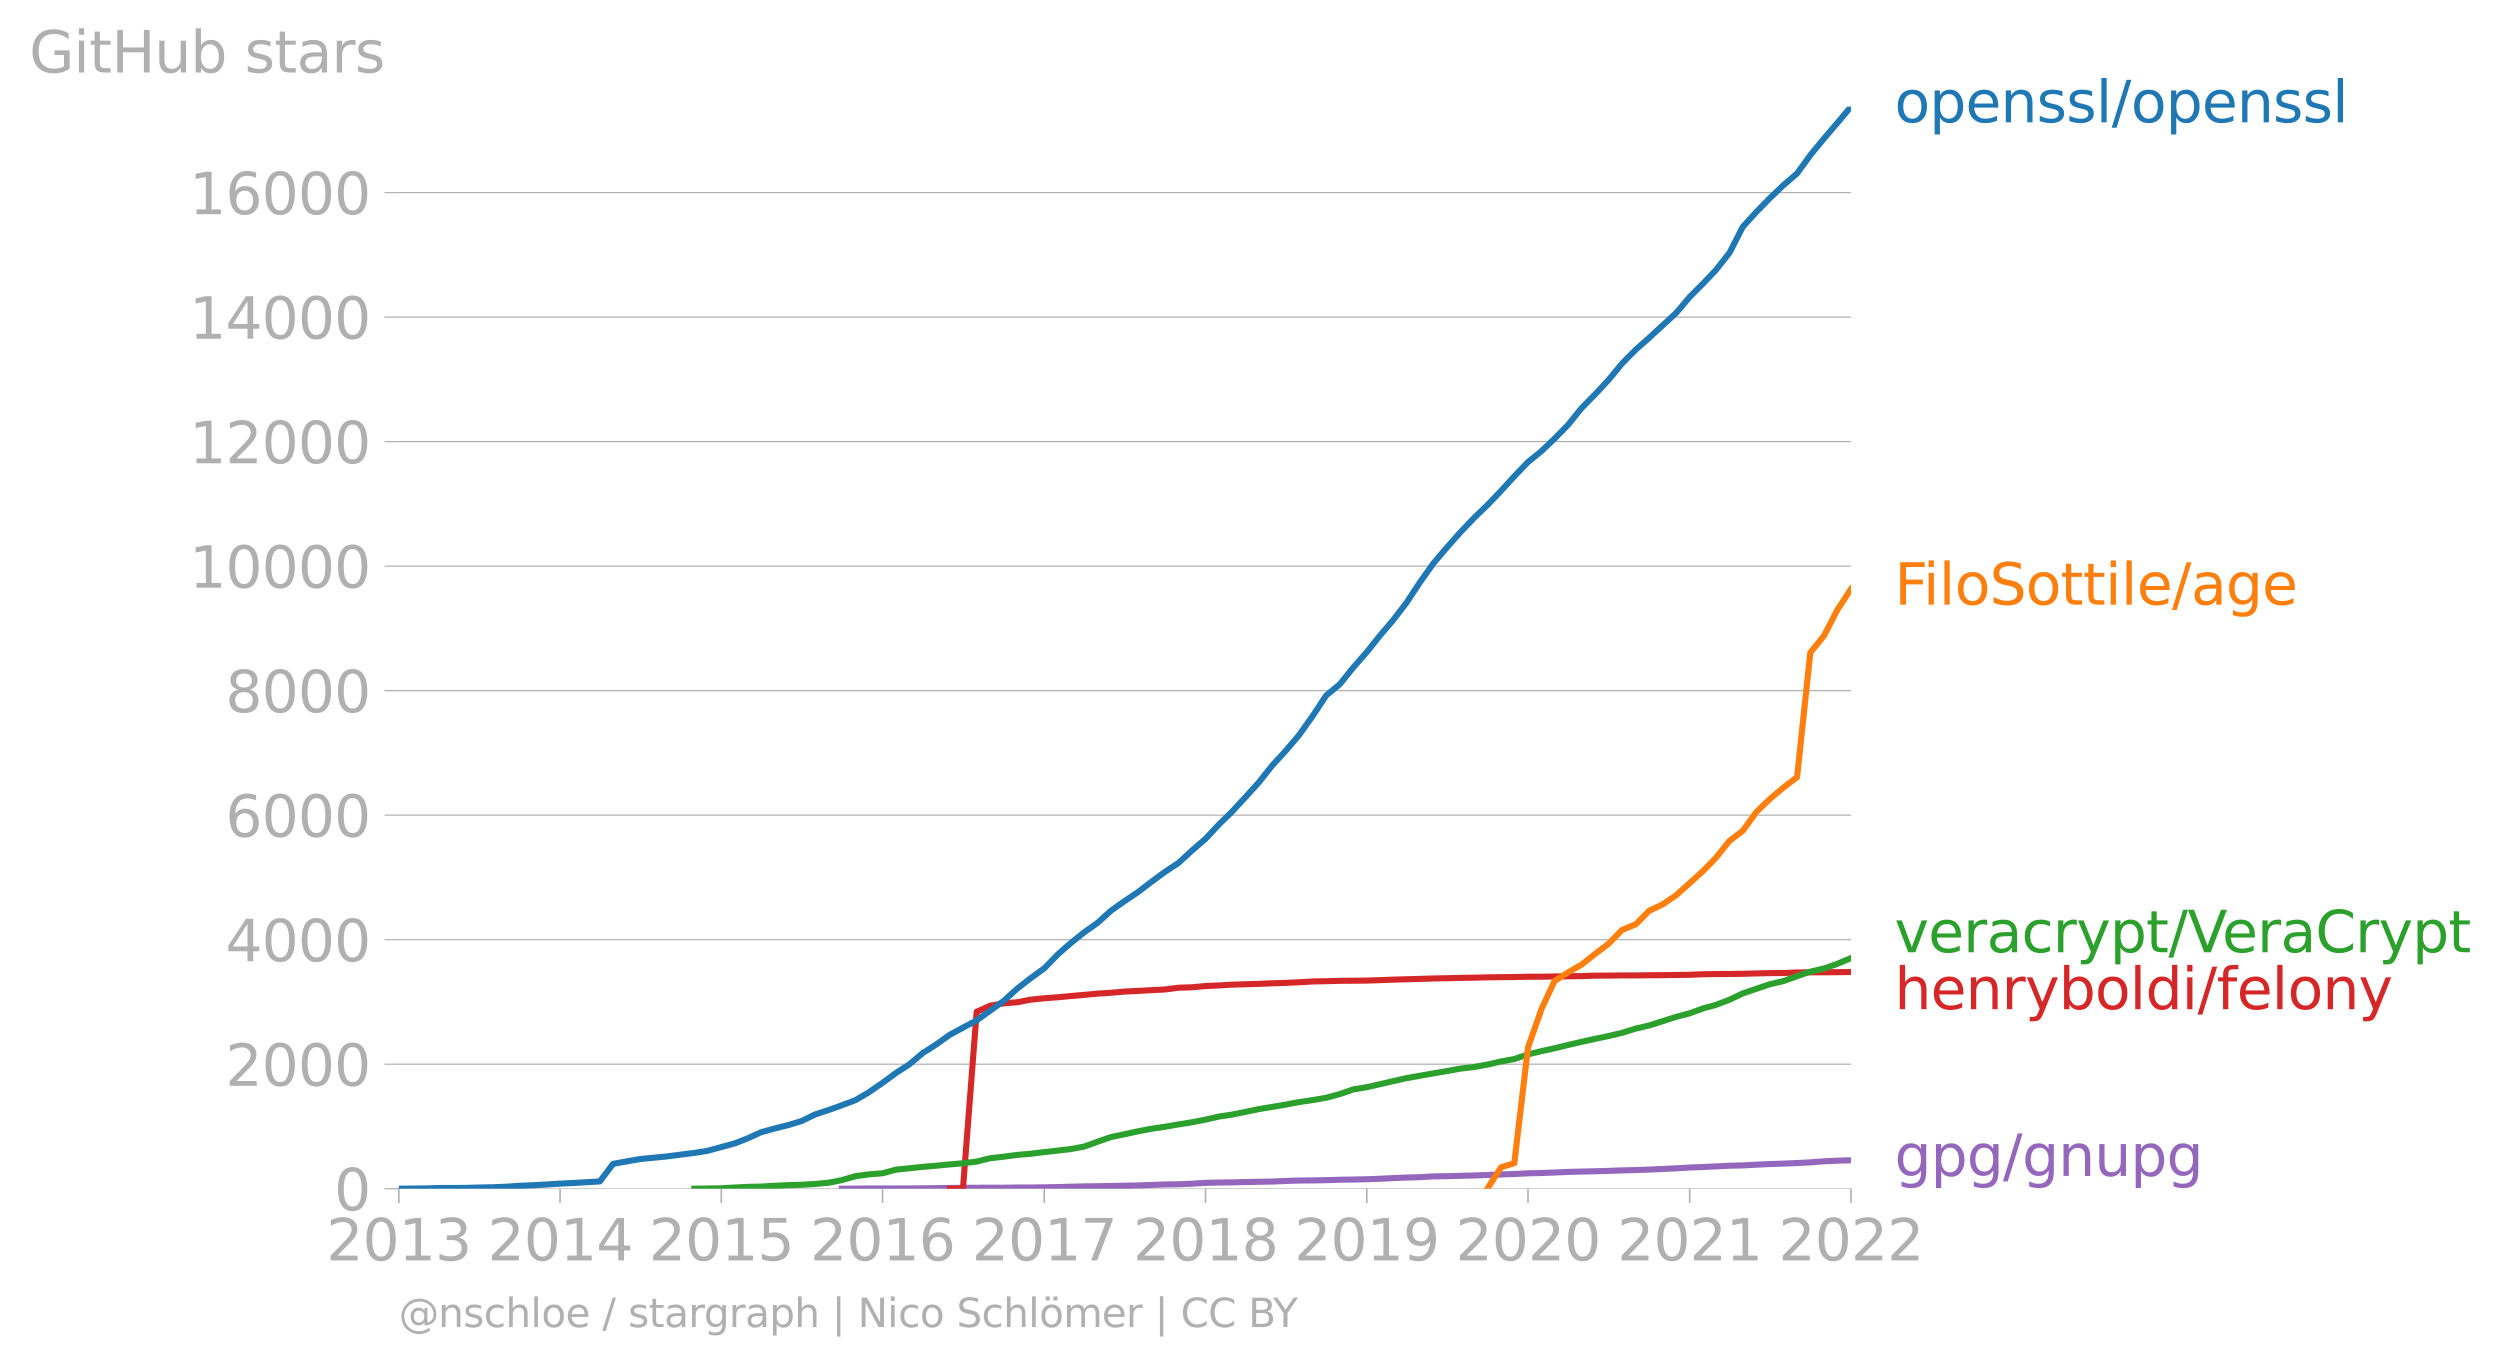 <svg xmlns:xlink="http://www.w3.org/1999/xlink" width="819.745" height="447.808" viewBox="0 0 614.809 335.856" xmlns="http://www.w3.org/2000/svg"><defs><style>*{stroke-linejoin:round;stroke-linecap:butt}</style></defs><g id="figure_1"><path d="M0 335.856h614.809V0H0v335.856z" style="fill:none" id="patch_1"/><g id="axes_1"><path d="M98.073 292.329h357.12V26.217H98.073v266.112z" style="fill:none" id="patch_2"/><g id="matplotlib.axis_1"><g id="xtick_1"><g id="line2d_1"><defs><path id="md5fc5667aa" d="M0 0v3.5" style="stroke:#b0b0b0;stroke-width:.4"/></defs><use xlink:href="#md5fc5667aa" x="98.073" y="292.329" style="fill:#b0b0b0;stroke:#b0b0b0;stroke-width:.4"/></g><g style="fill:#b0b0b0" transform="matrix(.14 0 0 -.14 80.258 309.967)" id="text_1"><defs><path id="DejaVuSans-32" d="M1228 531h2203V0H469v531q359 372 979 998 621 627 780 809 303 340 423 576 121 236 121 464 0 372-261 606-261 235-680 235-297 0-627-103-329-103-704-313v638q381 153 712 231 332 78 607 78 725 0 1156-363 431-362 431-968 0-288-108-546-107-257-392-607-78-91-497-524-418-433-1181-1211z" transform="scale(.016)"/><path id="DejaVuSans-30" d="M2034 4250q-487 0-733-480-245-479-245-1442 0-959 245-1439 246-480 733-480 491 0 736 480 246 480 246 1439 0 963-246 1442-245 480-736 480zm0 500q785 0 1199-621 414-620 414-1801 0-1178-414-1799Q2819-91 2034-91q-784 0-1198 620-414 621-414 1799 0 1181 414 1801 414 621 1198 621z" transform="scale(.016)"/><path id="DejaVuSans-31" d="M794 531h1031v3560L703 3866v575l1116 225h631V531h1031V0H794v531z" transform="scale(.016)"/><path id="DejaVuSans-33" d="M2597 2516q453-97 707-404 255-306 255-756 0-690-475-1069Q2609-91 1734-91q-293 0-604 58T488 141v609q262-153 574-231 313-78 654-78 593 0 904 234t311 681q0 413-289 645-289 233-804 233h-544v519h569q465 0 712 186t247 536q0 359-255 551-254 193-729 193-260 0-557-57-297-56-653-174v562q360 100 674 150t592 50q719 0 1137-327 419-326 419-882 0-388-222-655t-631-370z" transform="scale(.016)"/></defs><use xlink:href="#DejaVuSans-32"/><use xlink:href="#DejaVuSans-30" x="63.623"/><use xlink:href="#DejaVuSans-31" x="127.246"/><use xlink:href="#DejaVuSans-33" x="190.869"/></g></g><g id="xtick_2"><use xlink:href="#md5fc5667aa" x="137.729" y="292.329" style="fill:#b0b0b0;stroke:#b0b0b0;stroke-width:.4" id="line2d_2"/><g style="fill:#b0b0b0" transform="matrix(.14 0 0 -.14 119.914 309.967)" id="text_2"><defs><path id="DejaVuSans-34" d="M2419 4116 825 1625h1594v2491zm-166 550h794V1625h666v-525h-666V0h-628v1100H313v609l1940 2957z" transform="scale(.016)"/></defs><use xlink:href="#DejaVuSans-32"/><use xlink:href="#DejaVuSans-30" x="63.623"/><use xlink:href="#DejaVuSans-31" x="127.246"/><use xlink:href="#DejaVuSans-34" x="190.869"/></g></g><g id="xtick_3"><use xlink:href="#md5fc5667aa" x="177.385" y="292.329" style="fill:#b0b0b0;stroke:#b0b0b0;stroke-width:.4" id="line2d_3"/><g style="fill:#b0b0b0" transform="matrix(.14 0 0 -.14 159.57 309.967)" id="text_3"><defs><path id="DejaVuSans-35" d="M691 4666h2478v-532H1269V2991q137 47 274 70 138 23 276 23 781 0 1237-428 457-428 457-1159 0-753-469-1171Q2575-91 1722-91q-294 0-599 50Q819 9 494 109v635q281-153 581-228t634-75q541 0 856 284 316 284 316 772 0 487-316 771-315 285-856 285-253 0-505-56-251-56-513-175v2344z" transform="scale(.016)"/></defs><use xlink:href="#DejaVuSans-32"/><use xlink:href="#DejaVuSans-30" x="63.623"/><use xlink:href="#DejaVuSans-31" x="127.246"/><use xlink:href="#DejaVuSans-35" x="190.869"/></g></g><g id="xtick_4"><use xlink:href="#md5fc5667aa" x="217.041" y="292.329" style="fill:#b0b0b0;stroke:#b0b0b0;stroke-width:.4" id="line2d_4"/><g style="fill:#b0b0b0" transform="matrix(.14 0 0 -.14 199.226 309.967)" id="text_4"><defs><path id="DejaVuSans-36" d="M2113 2584q-425 0-674-291-248-290-248-796 0-503 248-796 249-292 674-292t673 292q248 293 248 796 0 506-248 796-248 291-673 291zm1253 1979v-575q-238 112-480 171-242 60-480 60-625 0-955-422-329-422-376-1275 184 272 462 417 279 145 613 145 703 0 1111-427 408-426 408-1160 0-719-425-1154Q2819-91 2113-91q-810 0-1238 620-428 621-428 1799 0 1106 525 1764t1409 658q238 0 480-47t505-140z" transform="scale(.016)"/></defs><use xlink:href="#DejaVuSans-32"/><use xlink:href="#DejaVuSans-30" x="63.623"/><use xlink:href="#DejaVuSans-31" x="127.246"/><use xlink:href="#DejaVuSans-36" x="190.869"/></g></g><g id="xtick_5"><use xlink:href="#md5fc5667aa" x="256.805" y="292.329" style="fill:#b0b0b0;stroke:#b0b0b0;stroke-width:.4" id="line2d_5"/><g style="fill:#b0b0b0" transform="matrix(.14 0 0 -.14 238.99 309.967)" id="text_5"><defs><path id="DejaVuSans-37" d="M525 4666h3000v-269L1831 0h-659l1594 4134H525v532z" transform="scale(.016)"/></defs><use xlink:href="#DejaVuSans-32"/><use xlink:href="#DejaVuSans-30" x="63.623"/><use xlink:href="#DejaVuSans-31" x="127.246"/><use xlink:href="#DejaVuSans-37" x="190.869"/></g></g><g id="xtick_6"><use xlink:href="#md5fc5667aa" x="296.461" y="292.329" style="fill:#b0b0b0;stroke:#b0b0b0;stroke-width:.4" id="line2d_6"/><g style="fill:#b0b0b0" transform="matrix(.14 0 0 -.14 278.646 309.967)" id="text_6"><defs><path id="DejaVuSans-38" d="M2034 2216q-450 0-708-241-257-241-257-662 0-422 257-663 258-241 708-241t709 242q260 243 260 662 0 421-258 662-257 241-711 241zm-631 268q-406 100-633 378-226 279-226 679 0 559 398 884 399 325 1092 325 697 0 1094-325t397-884q0-400-227-679-226-278-629-378 456-106 710-416 255-309 255-755 0-679-414-1042Q2806-91 2034-91q-771 0-1186 362-414 363-414 1042 0 446 256 755 257 310 713 416zm-231 997q0-362 226-565 227-203 636-203 407 0 636 203 230 203 230 565 0 363-230 566-229 203-636 203-409 0-636-203-226-203-226-566z" transform="scale(.016)"/></defs><use xlink:href="#DejaVuSans-32"/><use xlink:href="#DejaVuSans-30" x="63.623"/><use xlink:href="#DejaVuSans-31" x="127.246"/><use xlink:href="#DejaVuSans-38" x="190.869"/></g></g><g id="xtick_7"><use xlink:href="#md5fc5667aa" x="336.117" y="292.329" style="fill:#b0b0b0;stroke:#b0b0b0;stroke-width:.4" id="line2d_7"/><g style="fill:#b0b0b0" transform="matrix(.14 0 0 -.14 318.302 309.967)" id="text_7"><defs><path id="DejaVuSans-39" d="M703 97v575q238-113 481-172 244-59 479-59 625 0 954 420 330 420 377 1277-181-269-460-413-278-144-615-144-700 0-1108 423-408 424-408 1159 0 718 425 1152 425 435 1131 435 810 0 1236-621 427-620 427-1801 0-1103-524-1761Q2575-91 1691-91q-238 0-482 47Q966 3 703 97zm1256 1978q425 0 673 290 249 291 249 798 0 503-249 795-248 292-673 292t-673-292q-248-292-248-795 0-507 248-798 248-290 673-290z" transform="scale(.016)"/></defs><use xlink:href="#DejaVuSans-32"/><use xlink:href="#DejaVuSans-30" x="63.623"/><use xlink:href="#DejaVuSans-31" x="127.246"/><use xlink:href="#DejaVuSans-39" x="190.869"/></g></g><g id="xtick_8"><use xlink:href="#md5fc5667aa" x="375.773" y="292.329" style="fill:#b0b0b0;stroke:#b0b0b0;stroke-width:.4" id="line2d_8"/><g style="fill:#b0b0b0" transform="matrix(.14 0 0 -.14 357.958 309.967)" id="text_8"><use xlink:href="#DejaVuSans-32"/><use xlink:href="#DejaVuSans-30" x="63.623"/><use xlink:href="#DejaVuSans-32" x="127.246"/><use xlink:href="#DejaVuSans-30" x="190.869"/></g></g><g id="xtick_9"><use xlink:href="#md5fc5667aa" x="415.537" y="292.329" style="fill:#b0b0b0;stroke:#b0b0b0;stroke-width:.4" id="line2d_9"/><g style="fill:#b0b0b0" transform="matrix(.14 0 0 -.14 397.722 309.967)" id="text_9"><use xlink:href="#DejaVuSans-32"/><use xlink:href="#DejaVuSans-30" x="63.623"/><use xlink:href="#DejaVuSans-32" x="127.246"/><use xlink:href="#DejaVuSans-31" x="190.869"/></g></g><g id="xtick_10"><use xlink:href="#md5fc5667aa" x="455.193" y="292.329" style="fill:#b0b0b0;stroke:#b0b0b0;stroke-width:.4" id="line2d_10"/><g style="fill:#b0b0b0" transform="matrix(.14 0 0 -.14 437.378 309.967)" id="text_10"><use xlink:href="#DejaVuSans-32"/><use xlink:href="#DejaVuSans-30" x="63.623"/><use xlink:href="#DejaVuSans-32" x="127.246"/><use xlink:href="#DejaVuSans-32" x="190.869"/></g></g></g><g id="matplotlib.axis_2"><g id="ytick_1"><path d="M98.073 292.329h357.12" clip-path="url(#p00a1c14790)" style="fill:none;stroke:#b0b0b0;stroke-width:.3;stroke-linecap:square" id="line2d_11"/><g id="line2d_12"><defs><path id="me28f33729e" d="M0 0h-3.5" style="stroke:#b0b0b0;stroke-width:.3"/></defs><use xlink:href="#me28f33729e" x="98.073" y="292.329" style="fill:#b0b0b0;stroke:#b0b0b0;stroke-width:.3"/></g><use xlink:href="#DejaVuSans-30" style="fill:#b0b0b0" transform="matrix(.14 0 0 -.14 82.166 297.648)" id="text_11"/></g><g id="ytick_2"><path d="M98.073 261.708h357.12" clip-path="url(#p00a1c14790)" style="fill:none;stroke:#b0b0b0;stroke-width:.3;stroke-linecap:square" id="line2d_13"/><use xlink:href="#me28f33729e" x="98.073" y="261.708" style="fill:#b0b0b0;stroke:#b0b0b0;stroke-width:.3" id="line2d_14"/><g style="fill:#b0b0b0" transform="matrix(.14 0 0 -.14 55.443 267.027)" id="text_12"><use xlink:href="#DejaVuSans-32"/><use xlink:href="#DejaVuSans-30" x="63.623"/><use xlink:href="#DejaVuSans-30" x="127.246"/><use xlink:href="#DejaVuSans-30" x="190.869"/></g></g><g id="ytick_3"><path d="M98.073 231.087h357.12" clip-path="url(#p00a1c14790)" style="fill:none;stroke:#b0b0b0;stroke-width:.3;stroke-linecap:square" id="line2d_15"/><use xlink:href="#me28f33729e" x="98.073" y="231.087" style="fill:#b0b0b0;stroke:#b0b0b0;stroke-width:.3" id="line2d_16"/><g style="fill:#b0b0b0" transform="matrix(.14 0 0 -.14 55.443 236.406)" id="text_13"><use xlink:href="#DejaVuSans-34"/><use xlink:href="#DejaVuSans-30" x="63.623"/><use xlink:href="#DejaVuSans-30" x="127.246"/><use xlink:href="#DejaVuSans-30" x="190.869"/></g></g><g id="ytick_4"><path d="M98.073 200.466h357.12" clip-path="url(#p00a1c14790)" style="fill:none;stroke:#b0b0b0;stroke-width:.3;stroke-linecap:square" id="line2d_17"/><use xlink:href="#me28f33729e" x="98.073" y="200.466" style="fill:#b0b0b0;stroke:#b0b0b0;stroke-width:.3" id="line2d_18"/><g style="fill:#b0b0b0" transform="matrix(.14 0 0 -.14 55.443 205.785)" id="text_14"><use xlink:href="#DejaVuSans-36"/><use xlink:href="#DejaVuSans-30" x="63.623"/><use xlink:href="#DejaVuSans-30" x="127.246"/><use xlink:href="#DejaVuSans-30" x="190.869"/></g></g><g id="ytick_5"><path d="M98.073 169.845h357.12" clip-path="url(#p00a1c14790)" style="fill:none;stroke:#b0b0b0;stroke-width:.3;stroke-linecap:square" id="line2d_19"/><use xlink:href="#me28f33729e" x="98.073" y="169.845" style="fill:#b0b0b0;stroke:#b0b0b0;stroke-width:.3" id="line2d_20"/><g style="fill:#b0b0b0" transform="matrix(.14 0 0 -.14 55.443 175.164)" id="text_15"><use xlink:href="#DejaVuSans-38"/><use xlink:href="#DejaVuSans-30" x="63.623"/><use xlink:href="#DejaVuSans-30" x="127.246"/><use xlink:href="#DejaVuSans-30" x="190.869"/></g></g><g id="ytick_6"><path d="M98.073 139.224h357.12" clip-path="url(#p00a1c14790)" style="fill:none;stroke:#b0b0b0;stroke-width:.3;stroke-linecap:square" id="line2d_21"/><use xlink:href="#me28f33729e" x="98.073" y="139.224" style="fill:#b0b0b0;stroke:#b0b0b0;stroke-width:.3" id="line2d_22"/><g style="fill:#b0b0b0" transform="matrix(.14 0 0 -.14 46.536 144.543)" id="text_16"><use xlink:href="#DejaVuSans-31"/><use xlink:href="#DejaVuSans-30" x="63.623"/><use xlink:href="#DejaVuSans-30" x="127.246"/><use xlink:href="#DejaVuSans-30" x="190.869"/><use xlink:href="#DejaVuSans-30" x="254.492"/></g></g><g id="ytick_7"><path d="M98.073 108.603h357.12" clip-path="url(#p00a1c14790)" style="fill:none;stroke:#b0b0b0;stroke-width:.3;stroke-linecap:square" id="line2d_23"/><use xlink:href="#me28f33729e" x="98.073" y="108.603" style="fill:#b0b0b0;stroke:#b0b0b0;stroke-width:.3" id="line2d_24"/><g style="fill:#b0b0b0" transform="matrix(.14 0 0 -.14 46.536 113.922)" id="text_17"><use xlink:href="#DejaVuSans-31"/><use xlink:href="#DejaVuSans-32" x="63.623"/><use xlink:href="#DejaVuSans-30" x="127.246"/><use xlink:href="#DejaVuSans-30" x="190.869"/><use xlink:href="#DejaVuSans-30" x="254.492"/></g></g><g id="ytick_8"><path d="M98.073 77.982h357.12" clip-path="url(#p00a1c14790)" style="fill:none;stroke:#b0b0b0;stroke-width:.3;stroke-linecap:square" id="line2d_25"/><use xlink:href="#me28f33729e" x="98.073" y="77.982" style="fill:#b0b0b0;stroke:#b0b0b0;stroke-width:.3" id="line2d_26"/><g style="fill:#b0b0b0" transform="matrix(.14 0 0 -.14 46.536 83.3)" id="text_18"><use xlink:href="#DejaVuSans-31"/><use xlink:href="#DejaVuSans-34" x="63.623"/><use xlink:href="#DejaVuSans-30" x="127.246"/><use xlink:href="#DejaVuSans-30" x="190.869"/><use xlink:href="#DejaVuSans-30" x="254.492"/></g></g><g id="ytick_9"><path d="M98.073 47.36h357.12" clip-path="url(#p00a1c14790)" style="fill:none;stroke:#b0b0b0;stroke-width:.3;stroke-linecap:square" id="line2d_27"/><use xlink:href="#me28f33729e" x="98.073" y="47.361" style="fill:#b0b0b0;stroke:#b0b0b0;stroke-width:.3" id="line2d_28"/><g style="fill:#b0b0b0" transform="matrix(.14 0 0 -.14 46.536 52.68)" id="text_19"><use xlink:href="#DejaVuSans-31"/><use xlink:href="#DejaVuSans-36" x="63.623"/><use xlink:href="#DejaVuSans-30" x="127.246"/><use xlink:href="#DejaVuSans-30" x="190.869"/><use xlink:href="#DejaVuSans-30" x="254.492"/></g></g><g style="fill:#b0b0b0" transform="matrix(.14 0 0 -.14 7.2 17.838)" id="text_20"><defs><path id="DejaVuSans-47" d="M3809 666v1253H2778v519h1656V434q-365-259-806-392-440-133-940-133-1094 0-1712 639-617 640-617 1780 0 1144 617 1783 618 639 1712 639 456 0 867-113 411-112 758-331v-672q-350 297-744 447t-828 150q-857 0-1287-478-429-478-429-1425 0-944 429-1422 430-478 1287-478 334 0 596 58 263 58 472 180z" transform="scale(.016)"/><path id="DejaVuSans-69" d="M603 3500h575V0H603v3500zm0 1363h575v-729H603v729z" transform="scale(.016)"/><path id="DejaVuSans-74" d="M1172 4494v-994h1184v-447H1172V1153q0-428 117-550t477-122h590V0h-590q-666 0-919 248-253 249-253 905v1900H172v447h422v994h578z" transform="scale(.016)"/><path id="DejaVuSans-48" d="M628 4666h631V2753h2294v1913h631V0h-631v2222H1259V0H628v4666z" transform="scale(.016)"/><path id="DejaVuSans-75" d="M544 1381v2119h575V1403q0-497 193-746 194-248 582-248 465 0 735 297 271 297 271 810v1984h575V0h-575v538q-209-319-486-474-276-155-642-155-603 0-916 375-312 375-312 1097zm1447 2203z" transform="scale(.016)"/><path id="DejaVuSans-62" d="M3116 1747q0 634-261 995t-717 361q-457 0-718-361t-261-995q0-634 261-995t718-361q456 0 717 361t261 995zM1159 2969q182 312 458 463 277 152 661 152 638 0 1036-506 399-506 399-1331T3314 415Q2916-91 2278-91q-384 0-661 152-276 152-458 464V0H581v4863h578V2969z" transform="scale(.016)"/><path id="DejaVuSans-73" d="M2834 3397v-544q-243 125-506 187-262 63-544 63-428 0-642-131t-214-394q0-200 153-314t616-217l197-44q612-131 870-370t258-667q0-488-386-773Q2250-91 1575-91q-281 0-586 55T347 128v594q319-166 628-249 309-82 613-82 406 0 624 139 219 139 219 392 0 234-158 359-157 125-692 241l-200 47q-534 112-772 345-237 233-237 639 0 494 350 762 350 269 994 269 318 0 599-47 282-46 519-140z" transform="scale(.016)"/><path id="DejaVuSans-61" d="M2194 1759q-697 0-966-159t-269-544q0-306 202-486 202-179 548-179 479 0 768 339t289 901v128h-572zm1147 238V0h-575v531q-197-318-491-470T1556-91q-537 0-855 302-317 302-317 808 0 590 395 890 396 300 1180 300h807v57q0 397-261 614t-733 217q-300 0-585-72-284-72-546-216v532q315 122 612 182 297 61 578 61 760 0 1135-394 375-393 375-1193z" transform="scale(.016)"/><path id="DejaVuSans-72" d="M2631 2963q-97 56-211 82-114 27-251 27-488 0-749-317t-261-911V0H581v3500h578v-544q182 319 472 473 291 155 707 155 59 0 131-8 72-7 159-23l3-590z" transform="scale(.016)"/></defs><use xlink:href="#DejaVuSans-47"/><use xlink:href="#DejaVuSans-69" x="77.49"/><use xlink:href="#DejaVuSans-74" x="105.273"/><use xlink:href="#DejaVuSans-48" x="144.482"/><use xlink:href="#DejaVuSans-75" x="219.678"/><use xlink:href="#DejaVuSans-62" x="283.057"/><use xlink:href="#DejaVuSans-20" x="346.533"/><use xlink:href="#DejaVuSans-73" x="378.32"/><use xlink:href="#DejaVuSans-74" x="430.42"/><use xlink:href="#DejaVuSans-61" x="469.629"/><use xlink:href="#DejaVuSans-72" x="530.908"/><use xlink:href="#DejaVuSans-73" x="572.021"/></g></g><path d="m207.045 292.329 3.368-.03 3.26-.016h3.368l3.368-.015h3.15l3.368-.031 3.26-.046 3.368-.046 3.26-.03 3.367-.016 3.368-.015h3.26l3.368-.046h3.26l3.367-.046 3.368-.061 3.042-.092 3.368-.077 3.26-.046 3.368-.046 3.26-.076 3.367-.061 3.368-.123 3.26-.122 3.368-.046 3.259-.138 3.368-.214 3.368-.077 3.042-.03 3.368-.092 3.26-.062 3.368-.06 3.259-.139 3.368-.107 3.368-.03 3.26-.062 3.367-.107 3.26-.046 3.368-.076 3.368-.123 3.042-.153 3.368-.138 3.26-.092 3.367-.199 3.26-.046 3.368-.092 3.368-.076 3.26-.123 3.367-.137 3.26-.108 3.368-.168 3.368-.076 3.15-.123 3.369-.153 3.259-.077 3.368-.076 3.26-.092 3.367-.123 3.368-.076 3.26-.123 3.368-.153 3.26-.153 3.367-.199 3.368-.138 3.042-.137 3.368-.169 3.26-.076 3.368-.184 3.26-.153 3.367-.107 3.368-.138 3.26-.169 3.368-.26 3.26-.153 3.367-.107" clip-path="url(#p00a1c14790)" style="fill:none;stroke:#9467bd;stroke-width:1.5;stroke-linecap:square" id="line2d_29"/><path d="m233.555 292.329 3.26-.016 3.367-43.497 3.368-1.5 3.26-.567 3.368-.275 3.26-.628 3.367-.352 3.368-.245 3.042-.291 3.368-.29 3.26-.307 3.368-.214 3.26-.291 3.367-.169 3.368-.183 3.26-.169 3.368-.429 3.259-.107 3.368-.306 3.368-.153 3.042-.184 3.368-.107 3.26-.092 3.368-.138 3.259-.107 3.368-.153 3.368-.199 3.26-.061 3.367-.092 3.26-.03 3.368-.031 3.368-.107 3.042-.123 3.368-.092 3.26-.092 3.367-.107 3.26-.061 3.368-.077 3.368-.06 3.26-.077 3.367-.046 3.26-.031 3.368-.077h3.368l3.15-.06 3.369-.047 3.259-.046 3.368-.107 3.26-.015 3.367-.046h3.368l3.26-.046 3.368-.015 3.26-.046 3.367-.046 3.368-.138 3.042-.046 3.368-.015 3.26-.046 3.368-.092 3.26-.077 3.367-.015 3.368-.138 3.26-.046h3.368l3.26-.03 3.367-.046" clip-path="url(#p00a1c14790)" style="fill:none;stroke:#d62728;stroke-width:1.5;stroke-linecap:square" id="line2d_30"/><path d="m170.757 292.329 3.26-.046 3.368-.061 3.368-.184 3.042-.153 3.368-.077 3.26-.199 3.367-.153 3.26-.092 3.368-.199 3.368-.306 3.26-.643 3.367-.98 3.26-.429 3.368-.275 3.368-.904 3.15-.321 3.368-.352 3.26-.276 3.368-.321 3.26-.291 3.367-.414 3.368-.826 3.26-.368 3.368-.444 3.26-.275 3.367-.414 3.368-.383 3.042-.352 3.368-.612 3.26-1.18 3.368-1.178 3.26-.674 3.367-.735 3.368-.643 3.26-.474 3.368-.582 3.259-.52 3.368-.659 3.368-.765 3.042-.444 3.368-.674 3.26-.69 3.368-.55 3.259-.551 3.368-.643 3.368-.49 3.26-.567 3.367-.903 3.26-1.133 3.368-.567 3.368-.765 3.042-.704 3.368-.75 3.26-.583 3.367-.597 3.26-.55 3.368-.613 3.368-.398 3.26-.597 3.367-.766 3.26-.597 3.368-1.164 3.368-.796 3.15-.689 3.369-.827 3.259-.75 3.368-.75 3.26-.674 3.367-.796 3.368-1.056 3.26-.75 3.368-1.072 3.26-1.041 3.367-.888 3.368-1.225 3.042-.827 3.368-1.286 3.26-1.546 3.368-1.149 3.26-1.102 3.367-.78 3.368-1.21 3.26-1.118 3.368-.766 3.26-1.148 3.367-1.424" clip-path="url(#p00a1c14790)" style="fill:none;stroke:#2ca02c;stroke-width:1.5;stroke-linecap:square" id="line2d_31"/><g style="fill:#1f77b4" transform="matrix(.14 0 0 -.14 465.907 30.08)" id="text_21"><defs><path id="DejaVuSans-6f" d="M1959 3097q-462 0-731-361t-269-989q0-628 267-989 268-361 733-361 460 0 728 362 269 363 269 988 0 622-269 986-268 364-728 364zm0 487q750 0 1178-488 429-487 429-1349 0-859-429-1349Q2709-91 1959-91q-753 0-1180 489-426 490-426 1349 0 862 426 1349 427 488 1180 488z" transform="scale(.016)"/><path id="DejaVuSans-70" d="M1159 525v-1856H581v4831h578v-531q182 312 458 463 277 152 661 152 638 0 1036-506 399-506 399-1331T3314 415Q2916-91 2278-91q-384 0-661 152-276 152-458 464zm1957 1222q0 634-261 995t-717 361q-457 0-718-361t-261-995q0-634 261-995t718-361q456 0 717 361t261 995z" transform="scale(.016)"/><path id="DejaVuSans-65" d="M3597 1894v-281H953q38-594 358-905t892-311q331 0 642 81t618 244V178Q3153 47 2828-22t-659-69q-838 0-1327 487-489 488-489 1320 0 859 464 1363 464 505 1252 505 706 0 1117-455 411-454 411-1235zm-575 169q-6 471-264 752-258 282-683 282-481 0-770-272t-333-766l2050 4z" transform="scale(.016)"/><path id="DejaVuSans-6e" d="M3513 2113V0h-575v2094q0 497-194 743-194 247-581 247-466 0-735-297-269-296-269-809V0H581v3500h578v-544q207 316 486 472 280 156 646 156 603 0 912-373 310-373 310-1098z" transform="scale(.016)"/><path id="DejaVuSans-6c" d="M603 4863h575V0H603v4863z" transform="scale(.016)"/><path id="DejaVuSans-2f" d="M1625 4666h531L531-594H0l1625 5260z" transform="scale(.016)"/></defs><use xlink:href="#DejaVuSans-6f"/><use xlink:href="#DejaVuSans-70" x="61.182"/><use xlink:href="#DejaVuSans-65" x="124.658"/><use xlink:href="#DejaVuSans-6e" x="186.182"/><use xlink:href="#DejaVuSans-73" x="249.561"/><use xlink:href="#DejaVuSans-73" x="301.66"/><use xlink:href="#DejaVuSans-6c" x="353.76"/><use xlink:href="#DejaVuSans-2f" x="381.543"/><use xlink:href="#DejaVuSans-6f" x="415.234"/><use xlink:href="#DejaVuSans-70" x="476.416"/><use xlink:href="#DejaVuSans-65" x="539.893"/><use xlink:href="#DejaVuSans-6e" x="601.416"/><use xlink:href="#DejaVuSans-73" x="664.795"/><use xlink:href="#DejaVuSans-73" x="716.895"/><use xlink:href="#DejaVuSans-6c" x="768.994"/></g><g style="fill:#ff7f0e" transform="matrix(.14 0 0 -.14 465.907 148.706)" id="text_22"><defs><path id="DejaVuSans-46" d="M628 4666h2681v-532H1259V2759h1850v-531H1259V0H628v4666z" transform="scale(.016)"/><path id="DejaVuSans-53" d="M3425 4513v-616q-359 172-678 256-319 85-616 85-515 0-795-200t-280-569q0-310 186-468 186-157 705-254l381-78q706-135 1042-474t336-907q0-679-455-1029Q2797-91 1919-91q-331 0-705 75-373 75-773 222v650q384-215 753-325 369-109 725-109 540 0 834 212 294 213 294 607 0 343-211 537t-692 291l-385 75q-706 140-1022 440-315 300-315 835 0 619 436 975t1201 356q329 0 669-60 341-59 697-177z" transform="scale(.016)"/><path id="DejaVuSans-67" d="M2906 1791q0 625-258 968-257 344-723 344-462 0-720-344-258-343-258-968 0-622 258-966t720-344q466 0 723 344 258 344 258 966zm575-1357q0-893-397-1329-396-436-1215-436-303 0-572 45t-522 139v559q253-137 500-202 247-66 503-66 566 0 847 295t281 892v285q-178-310-456-463T1784 0Q1141 0 747 490 353 981 353 1791q0 812 394 1302 394 491 1037 491 388 0 666-153t456-462v531h575V434z" transform="scale(.016)"/></defs><use xlink:href="#DejaVuSans-46"/><use xlink:href="#DejaVuSans-69" x="50.27"/><use xlink:href="#DejaVuSans-6c" x="78.053"/><use xlink:href="#DejaVuSans-6f" x="105.836"/><use xlink:href="#DejaVuSans-53" x="167.018"/><use xlink:href="#DejaVuSans-6f" x="230.494"/><use xlink:href="#DejaVuSans-74" x="291.676"/><use xlink:href="#DejaVuSans-74" x="330.885"/><use xlink:href="#DejaVuSans-69" x="370.094"/><use xlink:href="#DejaVuSans-6c" x="397.877"/><use xlink:href="#DejaVuSans-65" x="425.66"/><use xlink:href="#DejaVuSans-2f" x="487.184"/><use xlink:href="#DejaVuSans-61" x="520.875"/><use xlink:href="#DejaVuSans-67" x="582.154"/><use xlink:href="#DejaVuSans-65" x="645.631"/></g><g style="fill:#2ca02c" transform="matrix(.14 0 0 -.14 465.907 234.181)" id="text_23"><defs><path id="DejaVuSans-76" d="M191 3500h609L1894 563l1094 2937h609L2284 0h-781L191 3500z" transform="scale(.016)"/><path id="DejaVuSans-63" d="M3122 3366v-538q-244 135-489 202t-495 67q-560 0-870-355-309-354-309-995t309-996q310-354 870-354 250 0 495 67t489 202V134Q2881 22 2623-34q-257-57-548-57-791 0-1257 497-465 497-465 1341 0 856 470 1346 471 491 1290 491 265 0 518-55 253-54 491-163z" transform="scale(.016)"/><path id="DejaVuSans-79" d="M2059-325q-243-625-475-815-231-191-618-191H506v481h338q237 0 368 113 132 112 291 531l103 262L191 3500h609L1894 763l1094 2737h609L2059-325z" transform="scale(.016)"/><path id="DejaVuSans-56" d="M1831 0 50 4666h659L2188 738l1481 3928h656L2547 0h-716z" transform="scale(.016)"/><path id="DejaVuSans-43" d="M4122 4306v-665q-319 297-680 443-361 147-767 147-800 0-1225-489t-425-1414q0-922 425-1411t1225-489q406 0 767 147t680 444V359q-331-225-702-338-370-112-782-112-1060 0-1670 648-609 649-609 1771 0 1125 609 1773 610 649 1670 649 418 0 788-111 371-111 696-333z" transform="scale(.016)"/></defs><use xlink:href="#DejaVuSans-76"/><use xlink:href="#DejaVuSans-65" x="59.18"/><use xlink:href="#DejaVuSans-72" x="120.703"/><use xlink:href="#DejaVuSans-61" x="161.816"/><use xlink:href="#DejaVuSans-63" x="223.096"/><use xlink:href="#DejaVuSans-72" x="278.076"/><use xlink:href="#DejaVuSans-79" x="319.189"/><use xlink:href="#DejaVuSans-70" x="378.369"/><use xlink:href="#DejaVuSans-74" x="441.846"/><use xlink:href="#DejaVuSans-2f" x="481.055"/><use xlink:href="#DejaVuSans-56" x="514.746"/><use xlink:href="#DejaVuSans-65" x="575.404"/><use xlink:href="#DejaVuSans-72" x="636.928"/><use xlink:href="#DejaVuSans-61" x="678.041"/><use xlink:href="#DejaVuSans-43" x="739.32"/><use xlink:href="#DejaVuSans-72" x="809.145"/><use xlink:href="#DejaVuSans-79" x="850.258"/><use xlink:href="#DejaVuSans-70" x="909.438"/><use xlink:href="#DejaVuSans-74" x="972.914"/></g><g style="fill:#d62728" transform="matrix(.14 0 0 -.14 465.907 248.181)" id="text_24"><defs><path id="DejaVuSans-68" d="M3513 2113V0h-575v2094q0 497-194 743-194 247-581 247-466 0-735-297-269-296-269-809V0H581v4863h578V2956q207 316 486 472 280 156 646 156 603 0 912-373 310-373 310-1098z" transform="scale(.016)"/><path id="DejaVuSans-64" d="M2906 2969v1894h575V0h-575v525q-181-312-458-464-276-152-664-152-634 0-1033 506-398 507-398 1332t398 1331q399 506 1033 506 388 0 664-152 277-151 458-463zM947 1747q0-634 261-995t717-361q456 0 718 361 263 361 263 995t-263 995q-262 361-718 361t-717-361q-261-361-261-995z" transform="scale(.016)"/><path id="DejaVuSans-66" d="M2375 4863v-479h-550q-309 0-430-125-120-125-120-450v-309h947v-447h-947V0H697v3053H147v447h550v244q0 584 272 851 272 268 862 268h544z" transform="scale(.016)"/></defs><use xlink:href="#DejaVuSans-68"/><use xlink:href="#DejaVuSans-65" x="63.379"/><use xlink:href="#DejaVuSans-6e" x="124.902"/><use xlink:href="#DejaVuSans-72" x="188.281"/><use xlink:href="#DejaVuSans-79" x="229.395"/><use xlink:href="#DejaVuSans-62" x="288.574"/><use xlink:href="#DejaVuSans-6f" x="352.051"/><use xlink:href="#DejaVuSans-6c" x="413.232"/><use xlink:href="#DejaVuSans-64" x="441.016"/><use xlink:href="#DejaVuSans-69" x="504.492"/><use xlink:href="#DejaVuSans-2f" x="532.275"/><use xlink:href="#DejaVuSans-66" x="565.967"/><use xlink:href="#DejaVuSans-65" x="601.172"/><use xlink:href="#DejaVuSans-6c" x="662.695"/><use xlink:href="#DejaVuSans-6f" x="690.479"/><use xlink:href="#DejaVuSans-6e" x="751.66"/><use xlink:href="#DejaVuSans-79" x="815.039"/></g><g style="fill:#9467bd" transform="matrix(.14 0 0 -.14 465.907 289.195)" id="text_25"><use xlink:href="#DejaVuSans-67"/><use xlink:href="#DejaVuSans-70" x="63.477"/><use xlink:href="#DejaVuSans-67" x="126.953"/><use xlink:href="#DejaVuSans-2f" x="190.43"/><use xlink:href="#DejaVuSans-67" x="224.121"/><use xlink:href="#DejaVuSans-6e" x="287.598"/><use xlink:href="#DejaVuSans-75" x="350.977"/><use xlink:href="#DejaVuSans-70" x="414.355"/><use xlink:href="#DejaVuSans-67" x="477.832"/></g><g style="fill:#b0b0b0" transform="matrix(.097 0 0 -.097 98.073 326.365)" id="text_26"><defs><path id="DejaVuSans-40" d="M2381 1678q0-447 222-702 222-254 610-254 384 0 604 256 221 256 221 700 0 438-225 695-225 258-607 258-378 0-602-256-223-256-223-697zm1703-934q-187-241-429-355t-564-114q-538 0-874 389t-336 1014q0 625 337 1015 338 391 873 391 322 0 565-117 244-117 428-354v409h447V722q457 69 714 417 258 349 258 902 0 334-99 628-98 294-298 544-325 409-792 626t-1017 217q-384 0-738-102-353-101-653-301-490-319-767-836-276-517-276-1120 0-497 179-932 180-434 521-765 328-325 759-495 431-171 922-171 403 0 792 136t714 389l281-347q-390-303-851-464t-936-161q-578 0-1091 205-512 205-912 595Q841 78 631 592q-209 514-209 1105 0 569 212 1084 213 516 607 907 403 396 931 607t1119 211q662 0 1229-272 568-271 952-771 234-307 357-666 124-359 124-744 0-822-497-1297T4084 263v481z" transform="scale(.016)"/><path id="DejaVuSans-7c" d="M1344 4891v-6400H813v6400h531z" transform="scale(.016)"/><path id="DejaVuSans-4e" d="M628 4666h850L3547 763v3903h612V0h-850L1241 3903V0H628v4666z" transform="scale(.016)"/><path id="DejaVuSans-f6" d="M1959 3097q-462 0-731-361t-269-989q0-628 267-989 268-361 733-361 460 0 728 362 269 363 269 988 0 622-269 986-268 364-728 364zm0 487q750 0 1178-488 429-487 429-1349 0-859-429-1349Q2709-91 1959-91q-753 0-1180 489-426 490-426 1349 0 862 426 1349 427 488 1180 488zm295 1266h634v-631h-634v631zm-1222 0h634v-631h-634v631z" transform="scale(.016)"/><path id="DejaVuSans-6d" d="M3328 2828q216 388 516 572t706 184q547 0 844-383 297-382 297-1088V0h-578v2094q0 503-179 746-178 244-543 244-447 0-707-297-259-296-259-809V0h-578v2094q0 506-178 748t-550 242q-441 0-701-298-259-298-259-808V0H581v3500h578v-544q197 322 472 475t653 153q382 0 649-194 267-193 395-562z" transform="scale(.016)"/><path id="DejaVuSans-42" d="M1259 2228V519h1013q509 0 754 211 246 211 246 645 0 438-246 645-245 208-754 208H1259zm0 1919V2741h935q462 0 688 173 227 174 227 530 0 353-227 528-226 175-688 175h-935zm-631 519h1613q722 0 1112-300 391-300 391-853 0-429-200-682t-588-315q466-100 724-418 258-317 258-792 0-625-425-966Q3088 0 2303 0H628v4666z" transform="scale(.016)"/><path id="DejaVuSans-59" d="M-13 4666h679l1293-1919 1285 1919h678L2272 2222V0h-634v2222L-13 4666z" transform="scale(.016)"/></defs><use xlink:href="#DejaVuSans-40"/><use xlink:href="#DejaVuSans-6e" x="100"/><use xlink:href="#DejaVuSans-73" x="163.379"/><use xlink:href="#DejaVuSans-63" x="215.479"/><use xlink:href="#DejaVuSans-68" x="270.459"/><use xlink:href="#DejaVuSans-6c" x="333.838"/><use xlink:href="#DejaVuSans-6f" x="361.621"/><use xlink:href="#DejaVuSans-65" x="422.803"/><use xlink:href="#DejaVuSans-20" x="484.326"/><use xlink:href="#DejaVuSans-2f" x="516.113"/><use xlink:href="#DejaVuSans-20" x="549.805"/><use xlink:href="#DejaVuSans-73" x="581.592"/><use xlink:href="#DejaVuSans-74" x="633.691"/><use xlink:href="#DejaVuSans-61" x="672.9"/><use xlink:href="#DejaVuSans-72" x="734.18"/><use xlink:href="#DejaVuSans-67" x="773.543"/><use xlink:href="#DejaVuSans-72" x="837.02"/><use xlink:href="#DejaVuSans-61" x="878.133"/><use xlink:href="#DejaVuSans-70" x="939.412"/><use xlink:href="#DejaVuSans-68" x="1002.889"/><use xlink:href="#DejaVuSans-20" x="1066.268"/><use xlink:href="#DejaVuSans-7c" x="1098.055"/><use xlink:href="#DejaVuSans-20" x="1131.746"/><use xlink:href="#DejaVuSans-4e" x="1163.533"/><use xlink:href="#DejaVuSans-69" x="1238.338"/><use xlink:href="#DejaVuSans-63" x="1266.121"/><use xlink:href="#DejaVuSans-6f" x="1321.102"/><use xlink:href="#DejaVuSans-20" x="1382.283"/><use xlink:href="#DejaVuSans-53" x="1414.07"/><use xlink:href="#DejaVuSans-63" x="1477.547"/><use xlink:href="#DejaVuSans-68" x="1532.527"/><use xlink:href="#DejaVuSans-6c" x="1595.906"/><use xlink:href="#DejaVuSans-f6" x="1623.689"/><use xlink:href="#DejaVuSans-6d" x="1684.871"/><use xlink:href="#DejaVuSans-65" x="1782.283"/><use xlink:href="#DejaVuSans-72" x="1843.807"/><use xlink:href="#DejaVuSans-20" x="1884.92"/><use xlink:href="#DejaVuSans-7c" x="1916.707"/><use xlink:href="#DejaVuSans-20" x="1950.398"/><use xlink:href="#DejaVuSans-43" x="1982.186"/><use xlink:href="#DejaVuSans-43" x="2052.01"/><use xlink:href="#DejaVuSans-20" x="2121.834"/><use xlink:href="#DejaVuSans-42" x="2153.621"/><use xlink:href="#DejaVuSans-59" x="2216.725"/></g><path d="m365.777 292.329 3.368-5.267 3.26-1.01 3.368-28.478 3.368-9.554 3.15-6.752 3.369-2.159 3.259-1.867 3.368-2.664 3.26-2.465 3.367-3.43 3.368-1.378 3.26-3.307 3.368-1.608 3.26-2.204 3.367-3.017 3.368-3.062 3.042-3.123 3.368-4.195 3.26-2.465 3.368-4.654 3.26-3.14 3.367-2.847 3.368-2.557 3.26-30.636 3.368-4.165 3.26-6.292 3.367-5.19" clip-path="url(#p00a1c14790)" style="fill:none;stroke:#ff7f0e;stroke-width:1.5;stroke-linecap:square" id="line2d_32"/><path d="m98.073 292.329 3.368-.03 3.042-.031 3.368-.108h3.26l3.368-.03 3.26-.092 3.367-.061 3.368-.138 3.26-.23 3.368-.138 3.259-.168 3.368-.23 3.368-.153 3.042-.184 3.368-.199 3.26-4.317 3.368-.613 3.259-.566 3.368-.337 3.368-.321 3.26-.43 3.367-.428 3.26-.52 3.368-.919 3.368-.919 3.042-1.194 3.368-1.53 3.26-.904 3.367-.842 3.26-.98 3.368-1.638 3.368-1.103 3.26-1.179 3.367-1.27 3.26-1.914 3.368-2.327 3.368-2.48 3.15-2.006 3.368-2.833 3.26-2.082 3.368-2.404 3.26-1.76 3.367-1.792 3.368-2.419 3.26-2.358 3.368-3.047 3.26-2.541 3.367-2.434 3.368-3.46 3.042-2.665 3.368-2.71 3.26-2.296 3.368-3.047 3.26-2.297 3.367-2.266 3.368-2.572 3.26-2.403 3.368-2.22 3.259-3.001 3.368-2.91 3.368-3.613 3.042-2.955 3.368-3.643 3.26-3.583 3.368-4.256 3.259-3.537 3.368-3.966 3.368-4.746 3.26-4.945 3.367-2.787 3.26-4.057 3.368-3.843 3.368-4.21 3.042-3.568 3.368-4.378 3.26-4.961 3.367-4.731 3.26-3.843 3.368-3.797 3.368-3.521 3.26-3.139 3.367-3.521 3.26-3.568 3.368-3.506 3.368-2.74 3.15-3.001 3.369-3.445 3.259-4.057 3.368-3.415 3.26-3.506 3.367-4.088 3.368-3.399 3.26-2.878 3.368-3.108 3.26-2.986 3.367-3.98 3.368-3.384 3.042-3.2 3.368-4.271 3.26-6.37 3.368-3.69 3.26-3.337 3.367-3.215 3.368-2.91 3.26-4.5 3.368-4.089 3.26-3.812 3.367-4.011" clip-path="url(#p00a1c14790)" style="fill:none;stroke:#1f77b4;stroke-width:1.5;stroke-linecap:square" id="line2d_33"/></g></g><defs><clipPath id="p00a1c14790"><path d="M98.073 26.217h357.12v266.112H98.073z"/></clipPath></defs></svg>